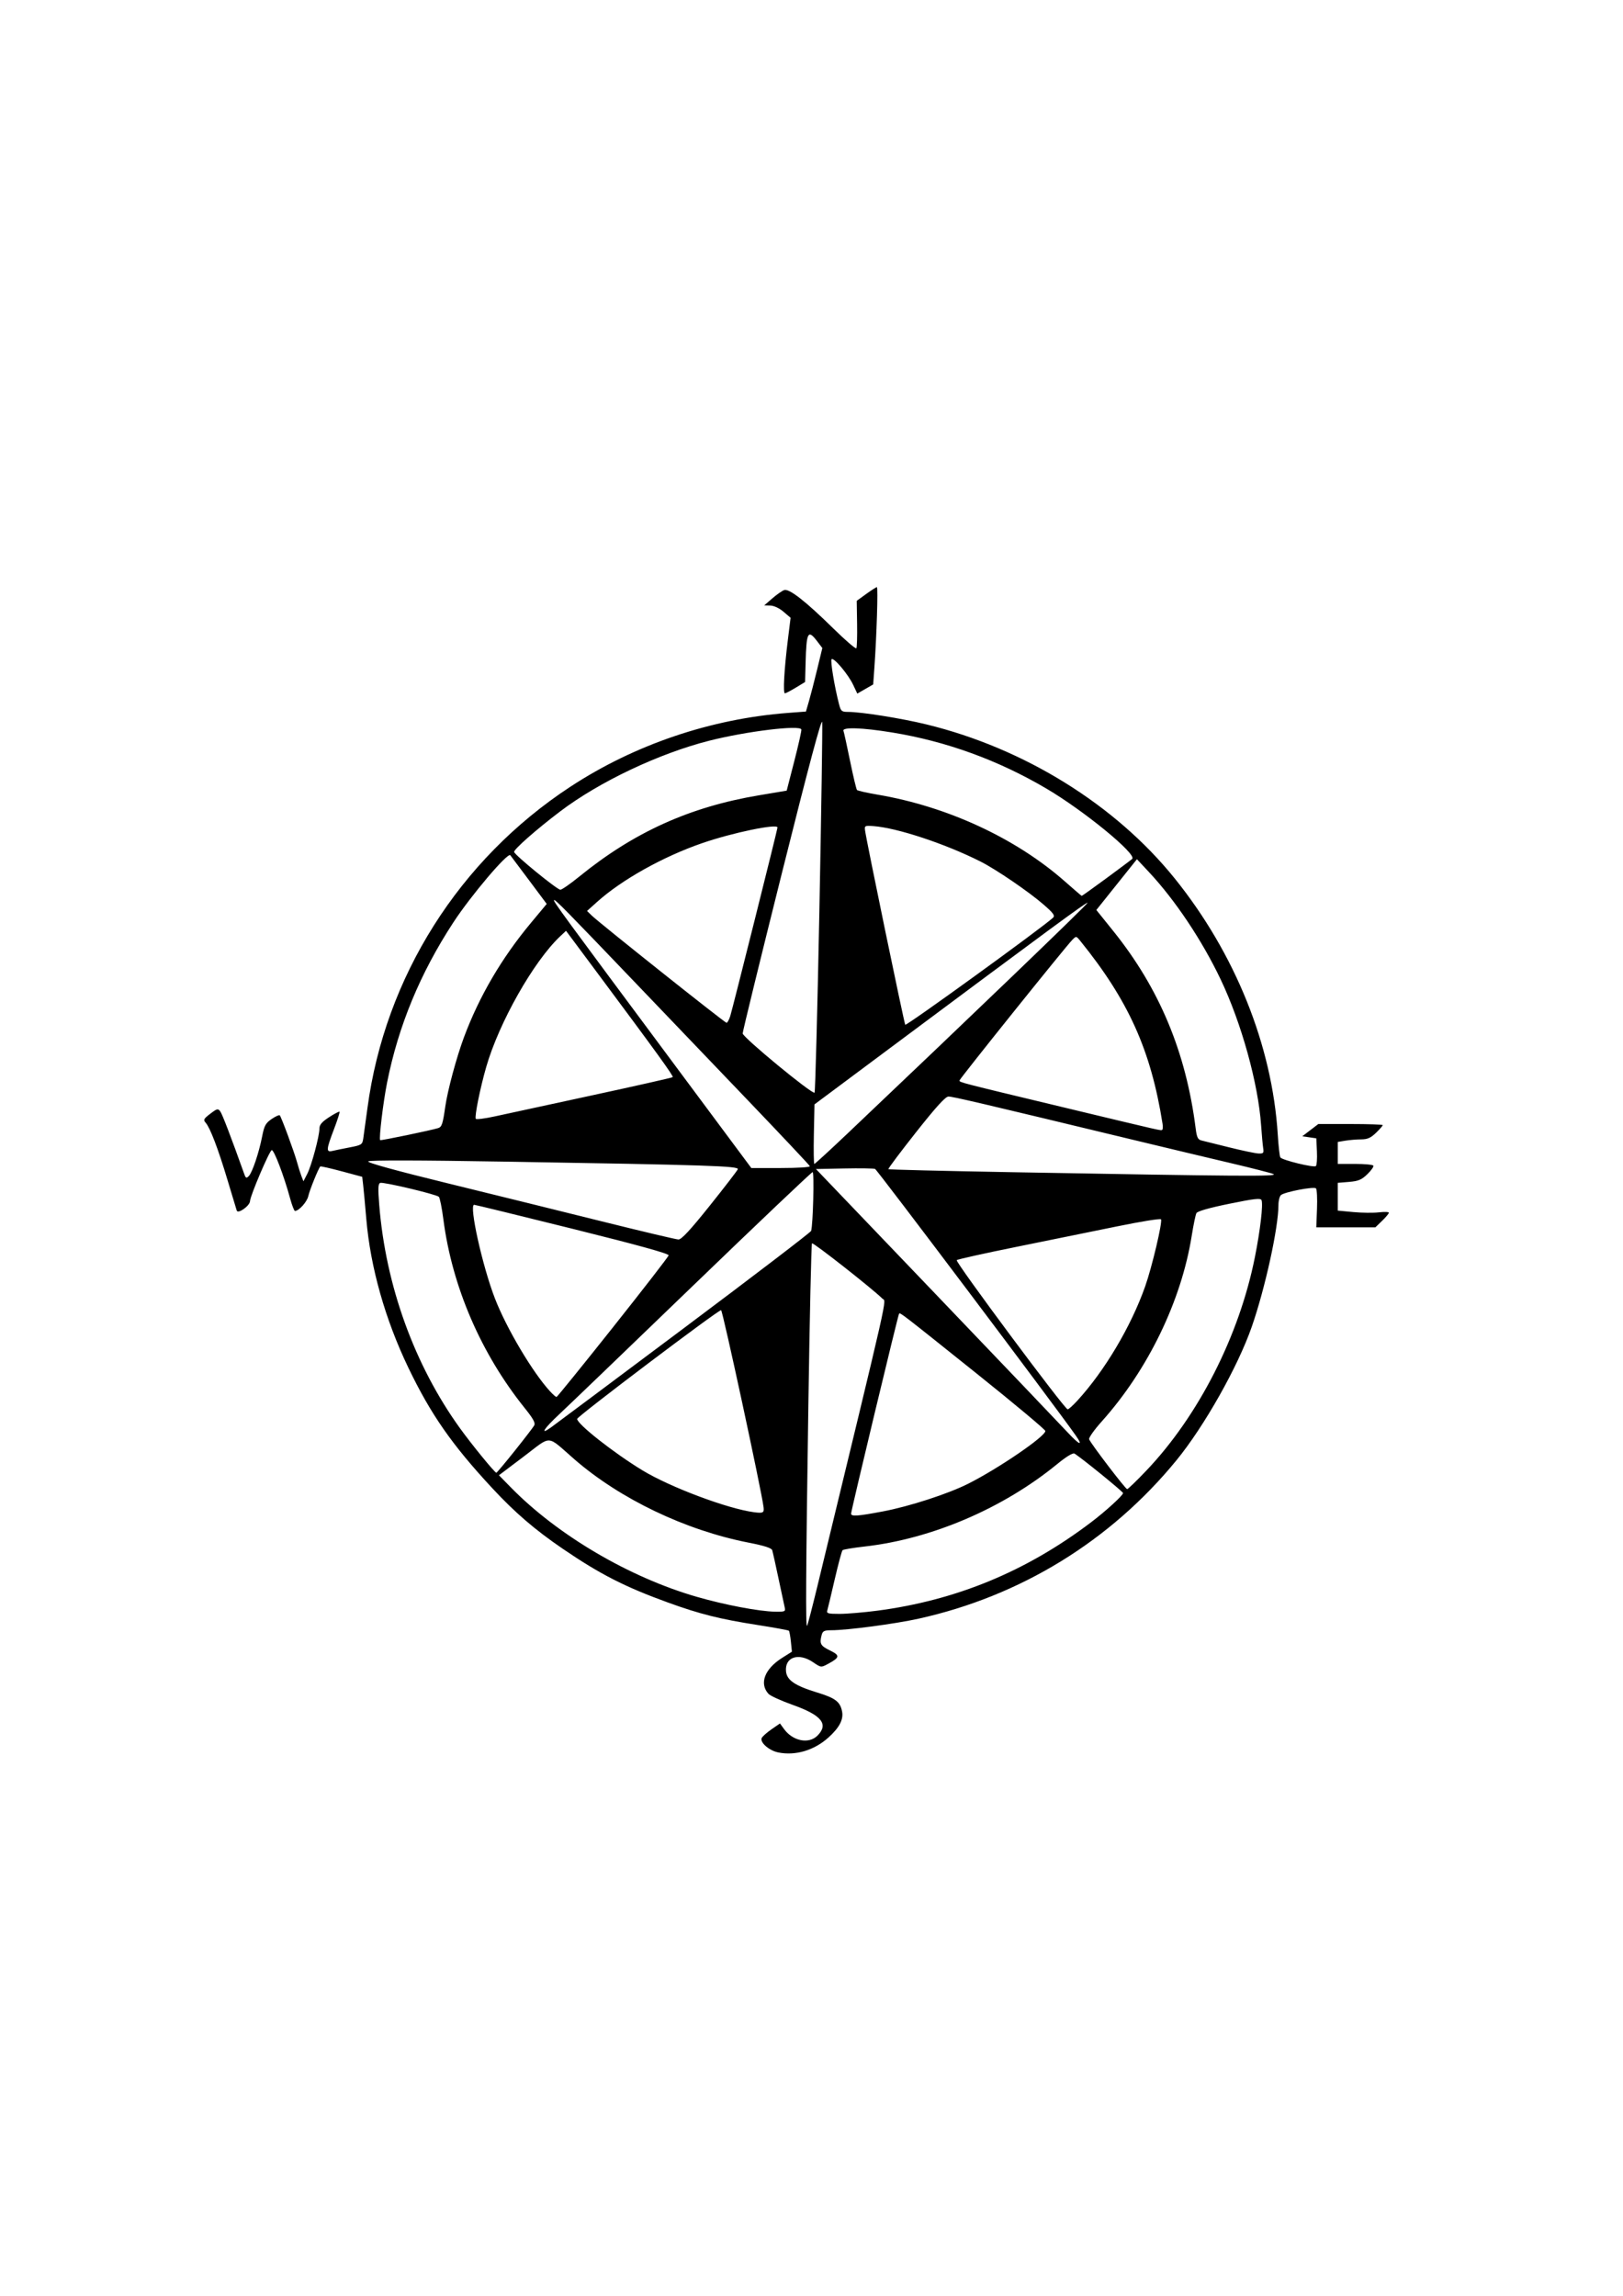<?xml version="1.0" encoding="UTF-8" standalone="no"?>
<!-- Created with Inkscape (http://www.inkscape.org/) -->

<svg
   xmlns:dc="http://purl.org/dc/elements/1.1/"
   xmlns:cc="http://creativecommons.org/ns#"
   xmlns:rdf="http://www.w3.org/1999/02/22-rdf-syntax-ns#"
   xmlns:svg="http://www.w3.org/2000/svg"
   xmlns="http://www.w3.org/2000/svg"
   xmlns:sodipodi="http://sodipodi.sourceforge.net/DTD/sodipodi-0.dtd"
   xmlns:inkscape="http://www.inkscape.org/namespaces/inkscape"
   width="210mm"
   height="297mm"
   viewBox="0 0 210 297"
   version="1.1"
   id="svg8"
   inkscape:version="0.92.0 r15299"
   sodipodi:docname="arrow.svg">
  <defs
     id="defs2" />
  <sodipodi:namedview
     id="base"
     pagecolor="#ffffff"
     bordercolor="#666666"
     borderopacity="1.0"
     inkscape:pageopacity="0.0"
     inkscape:pageshadow="2"
     inkscape:zoom="0.35"
     inkscape:cx="-87.142857"
     inkscape:cy="560"
     inkscape:document-units="mm"
     inkscape:current-layer="layer1"
     showgrid="false"
     inkscape:window-width="1920"
     inkscape:window-height="1018"
     inkscape:window-x="-8"
     inkscape:window-y="-8"
     inkscape:window-maximized="1" />
  <g
     inkscape:label="Layer 1"
     inkscape:groupmode="layer"
     id="layer1">
    <path
       style="fill:#000000;stroke-width:0.265"
       d="m 100.703,226.707 c -1.165,-0.231 -2.375,-1.271 -2.153,-1.849 0.075,-0.194 0.638,-0.702 1.253,-1.128 l 1.117,-0.774 0.528,0.725 c 1.137,1.561 3.205,1.97 4.321,0.854 1.479,-1.479 0.554,-2.642 -3.153,-3.963 -1.522,-0.542 -2.955,-1.193 -3.183,-1.446 -1.216,-1.343 -0.5,-3.224 1.774,-4.658 l 1.259,-0.794 -0.132,-1.293 c -0.072,-0.711 -0.189,-1.35 -0.26,-1.421 -0.07,-0.07 -1.908,-0.406 -4.083,-0.746 -4.856,-0.758 -7.434,-1.405 -11.563,-2.902 -5.572,-2.02 -8.793,-3.665 -13.611,-6.952 -3.619,-2.47 -6.176,-4.668 -9.135,-7.854 -5.211,-5.611 -7.956,-9.553 -10.85,-15.581 -2.993,-6.234 -4.905,-12.994 -5.434,-19.211 -0.155,-1.819 -0.337,-3.795 -0.406,-4.391 l -0.124,-1.084 -2.667,-0.715 c -1.467,-0.393 -2.708,-0.674 -2.759,-0.623 -0.239,0.239 -1.385,3.072 -1.551,3.833 -0.165,0.755 -1.212,1.921 -1.726,1.921 -0.102,0 -0.389,-0.744 -0.637,-1.654 -0.799,-2.93 -2.088,-6.304 -2.371,-6.21 -0.312,0.104 -2.783,5.906 -2.806,6.589 -0.02,0.608 -1.561,1.708 -1.719,1.227 -0.063,-0.192 -0.601,-1.972 -1.195,-3.955 -1.204,-4.017 -2.25,-6.761 -2.822,-7.403 -0.336,-0.378 -0.269,-0.51 0.593,-1.167 0.884,-0.674 1.001,-0.702 1.293,-0.303 0.261,0.357 1.414,3.368 3.1,8.093 0.197,0.552 0.28,0.589 0.595,0.265 0.456,-0.469 1.317,-3.032 1.729,-5.15 0.265,-1.36 0.446,-1.691 1.22,-2.221 0.5,-0.342 0.973,-0.558 1.052,-0.479 0.202,0.202 1.898,4.802 2.243,6.082 0.157,0.583 0.406,1.373 0.553,1.755 l 0.268,0.695 0.489,-0.946 c 0.554,-1.071 1.583,-4.892 1.583,-5.88 0,-0.486 0.317,-0.859 1.248,-1.464 0.686,-0.446 1.295,-0.765 1.352,-0.708 0.057,0.057 -0.266,1.073 -0.719,2.258 -1,2.618 -1.031,3.01 -0.227,2.818 0.327,-0.078 1.337,-0.285 2.243,-0.459 1.556,-0.299 1.655,-0.363 1.772,-1.144 0.068,-0.455 0.314,-2.239 0.546,-3.966 2.274,-16.944 11.868,-32.126 26.264,-41.558 8.318,-5.45 18.15,-8.782 28.165,-9.544 l 2.303,-0.175 0.397,-1.366 c 0.218,-0.751 0.696,-2.6 1.061,-4.108 l 0.664,-2.742 -0.683,-0.896 c -1.18,-1.547 -1.376,-1.177 -1.481,2.792 l -0.066,2.497 -1.191,0.723 c -0.655,0.398 -1.293,0.733 -1.417,0.744 -0.271,0.025 -0.105,-3.013 0.379,-6.926 l 0.352,-2.846 -0.914,-0.781 c -0.545,-0.466 -1.234,-0.789 -1.707,-0.802 l -0.794,-0.021 1.058,-0.914 c 0.582,-0.503 1.273,-0.984 1.535,-1.07 0.646,-0.212 2.765,1.444 6.331,4.947 1.573,1.546 2.924,2.708 3.002,2.582 0.078,-0.126 0.12,-1.558 0.094,-3.182 l -0.047,-2.953 1.22,-0.885 c 0.671,-0.487 1.295,-0.885 1.388,-0.885 0.166,0 -0.032,6.359 -0.326,10.46 l -0.152,2.126 -1.028,0.592 -1.028,0.592 -0.533,-1.13 c -0.64,-1.358 -2.517,-3.589 -2.793,-3.319 -0.183,0.179 0.377,3.566 0.964,5.827 0.234,0.903 0.339,0.992 1.164,0.992 1.729,0 6.894,0.824 10.161,1.621 12.657,3.088 24.426,10.39 32.103,19.917 7.828,9.715 12.616,21.614 13.339,33.146 0.093,1.481 0.241,2.806 0.328,2.944 0.227,0.358 4.35,1.363 4.605,1.123 0.117,-0.11 0.176,-0.962 0.132,-1.893 l -0.08,-1.693 -0.908,-0.132 -0.908,-0.132 1.04,-0.794 1.04,-0.794 h 4.166 c 2.291,0 4.167,0.066 4.167,0.147 5.2e-4,0.081 -0.392,0.527 -0.872,0.992 -0.68,0.659 -1.103,0.846 -1.918,0.849 -0.575,0.002 -1.492,0.077 -2.038,0.167 l -0.992,0.164 v 1.421 1.421 h 2.233 c 1.228,0 2.295,0.1 2.371,0.223 0.076,0.122 -0.271,0.618 -0.77,1.102 -0.751,0.728 -1.159,0.9 -2.371,1.001 l -1.464,0.121 v 1.797 1.797 l 2.012,0.189 c 1.106,0.104 2.595,0.119 3.307,0.035 0.713,-0.084 1.296,-0.063 1.296,0.047 0,0.11 -0.393,0.581 -0.873,1.046 l -0.872,0.846 -3.824,1.3e-4 -3.824,1.4e-4 0.093,-2.407 c 0.051,-1.324 -0.009,-2.509 -0.134,-2.635 -0.264,-0.264 -4.028,0.456 -4.523,0.864 -0.182,0.15 -0.331,0.725 -0.331,1.278 0,2.929 -1.715,10.764 -3.448,15.75 -1.804,5.19 -6.153,12.896 -9.77,17.312 -8.528,10.412 -20.153,17.546 -33.349,20.467 -3.048,0.675 -9.227,1.493 -11.28,1.493 -0.91,2.6e-4 -1.12,0.1 -1.253,0.596 -0.306,1.142 -0.161,1.419 1.049,2.007 1.354,0.658 1.318,0.916 -0.244,1.758 -0.884,0.476 -0.894,0.475 -1.917,-0.221 -1.884,-1.28 -3.684,-0.672 -3.504,1.186 0.11,1.142 1.167,1.857 4.036,2.732 2.345,0.715 2.964,1.186 3.216,2.441 0.208,1.041 -0.339,2.093 -1.754,3.372 -1.844,1.666 -4.254,2.386 -6.498,1.94 z m 5.029,-21.38 c 9.598,-39.652 8.956,-36.814 8.44,-37.329 -1.257,-1.256 -8.964,-7.31 -9.107,-7.153 -0.089,0.098 -0.3,9.466 -0.469,20.816 -0.328,22.113 -0.368,28.868 -0.171,28.671 0.068,-0.068 0.656,-2.321 1.306,-5.005 z m 7.751,3.045 c 10.262,-1.344 19.343,-5.1 27.729,-11.469 1.89,-1.435 4.101,-3.457 4.101,-3.749 0,-0.184 -5.419,-4.588 -6.286,-5.109 -0.209,-0.125 -1.046,0.383 -2.249,1.367 -6.999,5.724 -16.213,9.668 -24.882,10.652 -1.484,0.168 -2.779,0.383 -2.878,0.477 -0.098,0.094 -0.551,1.778 -1.006,3.742 -0.455,1.965 -0.888,3.78 -0.964,4.035 -0.12,0.408 0.07,0.463 1.587,0.463 0.948,0 3.129,-0.184 4.846,-0.409 z m -11.955,-0.451 c -0.076,-0.327 -0.44,-2.024 -0.808,-3.77 -0.368,-1.746 -0.727,-3.363 -0.796,-3.593 -0.09,-0.298 -0.976,-0.584 -3.099,-1.001 -8.154,-1.599 -16.605,-5.648 -22.522,-10.791 -3.661,-3.183 -2.83,-3.139 -6.532,-0.344 l -3.213,2.426 1.55,1.582 c 6.047,6.172 15.313,11.623 24.038,14.142 3.62,1.045 8.077,1.891 10.126,1.923 1.315,0.02 1.386,-0.013 1.256,-0.574 z m 12.696,-12.392 c 3.456,-0.654 8.449,-2.275 11.062,-3.591 3.915,-1.972 9.972,-6.112 9.972,-6.816 0,-0.175 -4.009,-3.526 -8.908,-7.446 -9.757,-7.807 -9.865,-7.89 -10.017,-7.738 -0.123,0.123 -6.211,25.488 -6.211,25.878 0,0.387 0.851,0.328 4.101,-0.287 z m -15.423,-0.53 c -0.256,-2.118 -5.299,-25.509 -5.5,-25.509 -0.419,0 -18.61,13.741 -18.622,14.067 -0.023,0.653 4.722,4.391 8.457,6.661 3.577,2.174 11.007,4.962 14.419,5.411 1.172,0.154 1.331,0.074 1.246,-0.629 z m 49.515,-4.744 c 6.757,-7.1 12.016,-17.427 14.047,-27.587 0.699,-3.494 1.09,-6.828 0.868,-7.405 -0.112,-0.293 -0.899,-0.205 -4.179,0.464 -2.578,0.526 -4.115,0.963 -4.246,1.208 -0.113,0.211 -0.384,1.515 -0.604,2.898 -1.34,8.445 -5.672,17.389 -11.65,24.056 -0.968,1.08 -1.702,2.116 -1.63,2.303 0.219,0.57 4.704,6.449 4.921,6.449 0.111,0 1.224,-1.073 2.472,-2.385 z m -81.708,-2.576 c 1.25,-1.564 2.381,-3.037 2.512,-3.272 0.18,-0.323 -0.12,-0.874 -1.225,-2.249 -5.672,-7.062 -9.402,-15.717 -10.531,-24.438 -0.191,-1.475 -0.453,-2.778 -0.583,-2.895 -0.363,-0.329 -7.194,-1.949 -7.585,-1.799 -0.274,0.105 -0.3,0.704 -0.125,2.874 0.837,10.415 4.543,20.666 10.424,28.835 1.532,2.128 4.522,5.789 4.728,5.789 0.062,0 1.135,-1.28 2.385,-2.844 z m 72.589,-1.969 c -2.768,-3.93 -25.705,-34.388 -25.975,-34.492 -0.191,-0.073 -1.99,-0.1 -3.998,-0.059 l -3.651,0.074 15.569,16.264 c 8.563,8.945 16.211,16.956 16.995,17.801 1.52,1.64 2.076,1.856 1.059,0.412 z M 88.468,171.83 c 9.009,-6.744 16.426,-12.411 16.483,-12.593 0.247,-0.794 0.42,-7.607 0.194,-7.607 -0.135,0 -7.124,6.638 -15.532,14.751 -8.408,8.113 -16.162,15.564 -17.232,16.559 -1.991,1.851 -2.596,2.793 -1.119,1.741 0.454,-0.324 8.197,-6.106 17.206,-12.85 z m 50.929,9.368 c 3.538,-3.86 6.947,-9.6 8.772,-14.771 0.893,-2.531 2.266,-8.342 2.053,-8.688 -0.076,-0.123 -2.61,0.284 -5.632,0.904 -3.022,0.62 -8.888,1.812 -13.035,2.651 -4.147,0.838 -7.642,1.614 -7.765,1.725 -0.234,0.209 13.967,19.304 14.356,19.304 0.122,0 0.685,-0.506 1.252,-1.124 z m -60.098,-9.476 c 3.929,-4.946 7.177,-9.139 7.217,-9.319 0.05,-0.224 -3.866,-1.307 -12.435,-3.438 -6.88,-1.711 -12.61,-3.109 -12.733,-3.106 -0.688,0.015 1.075,7.952 2.693,12.125 1.509,3.891 4.896,9.59 7.145,12.024 0.37,0.4 0.74,0.723 0.821,0.717 0.082,-0.006 3.364,-4.057 7.293,-9.002 z m 12.53,-15.738 c 1.927,-2.408 3.564,-4.535 3.637,-4.726 0.16,-0.416 -3.798,-0.546 -30.016,-0.98 -11.303,-0.187 -17.644,-0.2 -17.809,-0.035 -0.165,0.165 3.495,1.175 10.277,2.836 5.793,1.419 14.76,3.632 19.926,4.918 5.166,1.286 9.638,2.344 9.937,2.352 0.394,0.01 1.513,-1.196 4.048,-4.364 z m 72.93,-4.103 c -0.291,-0.134 -2.791,-0.774 -5.556,-1.423 -2.765,-0.649 -8.539,-2.027 -12.832,-3.062 -19.484,-4.698 -23.138,-5.554 -23.656,-5.539 -0.393,0.011 -1.615,1.359 -4.215,4.65 -2.014,2.549 -3.613,4.684 -3.553,4.744 0.06,0.06 7.065,0.233 15.568,0.386 30.137,0.541 34.965,0.575 34.245,0.244 z m -59.972,-1.017 c -0.049,-0.131 -3.72,-4.03 -8.158,-8.665 -4.438,-4.635 -10.63,-11.102 -13.758,-14.372 -9.72,-10.158 -11.061,-11.523 -11.186,-11.386 -0.127,0.138 0.829,1.444 16.134,22.027 l 9.394,12.634 h 3.831 c 2.153,0 3.793,-0.104 3.743,-0.238 z m 4.684,-4.047 c 16.232,-15.397 31.352,-29.927 31.248,-30.03 -0.116,-0.116 -5.106,3.555 -26.416,19.438 l -8.916,6.645 -0.08,3.851 c -0.044,2.118 -0.016,3.851 0.062,3.851 0.078,-2.3e-4 1.924,-1.69 4.101,-3.755 z m 53.971,1.704 c -0.062,-0.4 -0.182,-1.717 -0.266,-2.927 -0.375,-5.421 -2.541,-13.236 -5.237,-18.894 -2.408,-5.054 -5.888,-10.263 -9.28,-13.888 l -1.552,-1.659 -2.625,3.284 -2.625,3.284 2.198,2.734 c 5.966,7.421 9.409,15.678 10.656,25.555 0.143,1.128 0.283,1.416 0.746,1.528 0.314,0.076 1.94,0.479 3.613,0.897 1.673,0.417 3.367,0.772 3.764,0.787 0.642,0.025 0.709,-0.051 0.608,-0.699 z M 56.694,145.937 c 0.475,-0.151 0.598,-0.521 0.919,-2.773 0.301,-2.109 1.462,-6.413 2.426,-8.996 1.973,-5.284 4.866,-10.224 8.649,-14.767 l 2.052,-2.464 -2.309,-3.092 c -1.27,-1.701 -2.351,-3.143 -2.404,-3.205 -0.337,-0.4 -5.114,5.237 -7.383,8.712 -4.283,6.56 -7.091,13.347 -8.555,20.675 -0.511,2.556 -1.08,7.287 -0.899,7.468 0.081,0.081 6.616,-1.276 7.504,-1.558 z m 93.724,-0.584 c -1.502,-9.477 -4.405,-15.927 -10.631,-23.62 -0.535,-0.661 -0.536,-0.661 -1.055,-0.132 -0.886,0.902 -14.585,17.975 -14.585,18.177 0,0.247 -0.031,0.239 13.494,3.483 13.143,3.153 12.516,3.01 12.731,2.905 0.09,-0.044 0.111,-0.41 0.047,-0.813 z m -73.795,-3.655 c 5.658,-1.221 10.347,-2.28 10.42,-2.352 0.13,-0.13 -1.959,-3.018 -9.818,-13.576 l -3.987,-5.355 -0.769,0.725 c -3.428,3.233 -7.904,11.144 -9.558,16.894 -0.787,2.734 -1.527,6.413 -1.348,6.702 0.068,0.11 1.169,-0.03 2.448,-0.309 1.279,-0.28 6.954,-1.507 12.612,-2.729 z m 29.397,-23.934 c 0.253,-12.879 0.416,-23.832 0.364,-24.342 -0.065,-0.632 -1.716,5.548 -5.195,19.447 -2.805,11.205 -5.097,20.576 -5.093,20.823 0.007,0.504 9.035,7.942 9.3,7.662 0.091,-0.096 0.372,-10.712 0.625,-23.59 z m 30.241,0.947 c 0.273,-0.259 0.033,-0.59 -1.22,-1.68 -1.931,-1.68 -6.159,-4.564 -8.185,-5.584 -4.558,-2.294 -10.748,-4.343 -13.821,-4.574 -1.136,-0.086 -1.187,-0.059 -1.103,0.572 0.178,1.346 5.046,24.88 5.197,25.123 0.124,0.201 17.845,-12.633 19.133,-13.857 z m -41.777,12.745 c 0.283,-0.884 6.116,-24.157 6.116,-24.403 0,-0.539 -5.82,0.668 -9.736,2.018 -5.059,1.744 -10.416,4.737 -13.593,7.594 l -1.315,1.182 0.614,0.598 c 0.988,0.962 17.216,13.871 17.437,13.871 0.111,0 0.325,-0.387 0.477,-0.86 z m 48.653,-17.826 c 1.707,-1.255 3.217,-2.387 3.356,-2.515 0.645,-0.596 -6.245,-6.243 -11.109,-9.105 -6.248,-3.677 -12.949,-6.112 -19.968,-7.255 -3.847,-0.627 -6.473,-0.714 -6.281,-0.208 0.069,0.182 0.455,1.938 0.856,3.903 0.402,1.965 0.804,3.652 0.894,3.749 0.09,0.097 1.295,0.369 2.678,0.604 9.017,1.531 17.881,5.637 24.209,11.214 1.164,1.026 2.149,1.872 2.188,1.881 0.039,0.008 1.468,-1.012 3.175,-2.266 z m -68.202,-0.216 c 7.069,-5.754 14.305,-9.027 23.283,-10.532 l 3.572,-0.599 0.987,-3.835 c 0.543,-2.109 0.953,-3.945 0.911,-4.08 -0.19,-0.607 -7.088,0.234 -11.899,1.45 -6.497,1.642 -14.251,5.317 -19.306,9.149 -3.124,2.368 -6.038,4.937 -5.96,5.253 0.104,0.422 5.539,4.861 5.977,4.881 0.188,0.009 1.284,-0.751 2.436,-1.688 z"
       id="path5147"
       inkscape:connector-curvature="0" />
  </g>
</svg>
